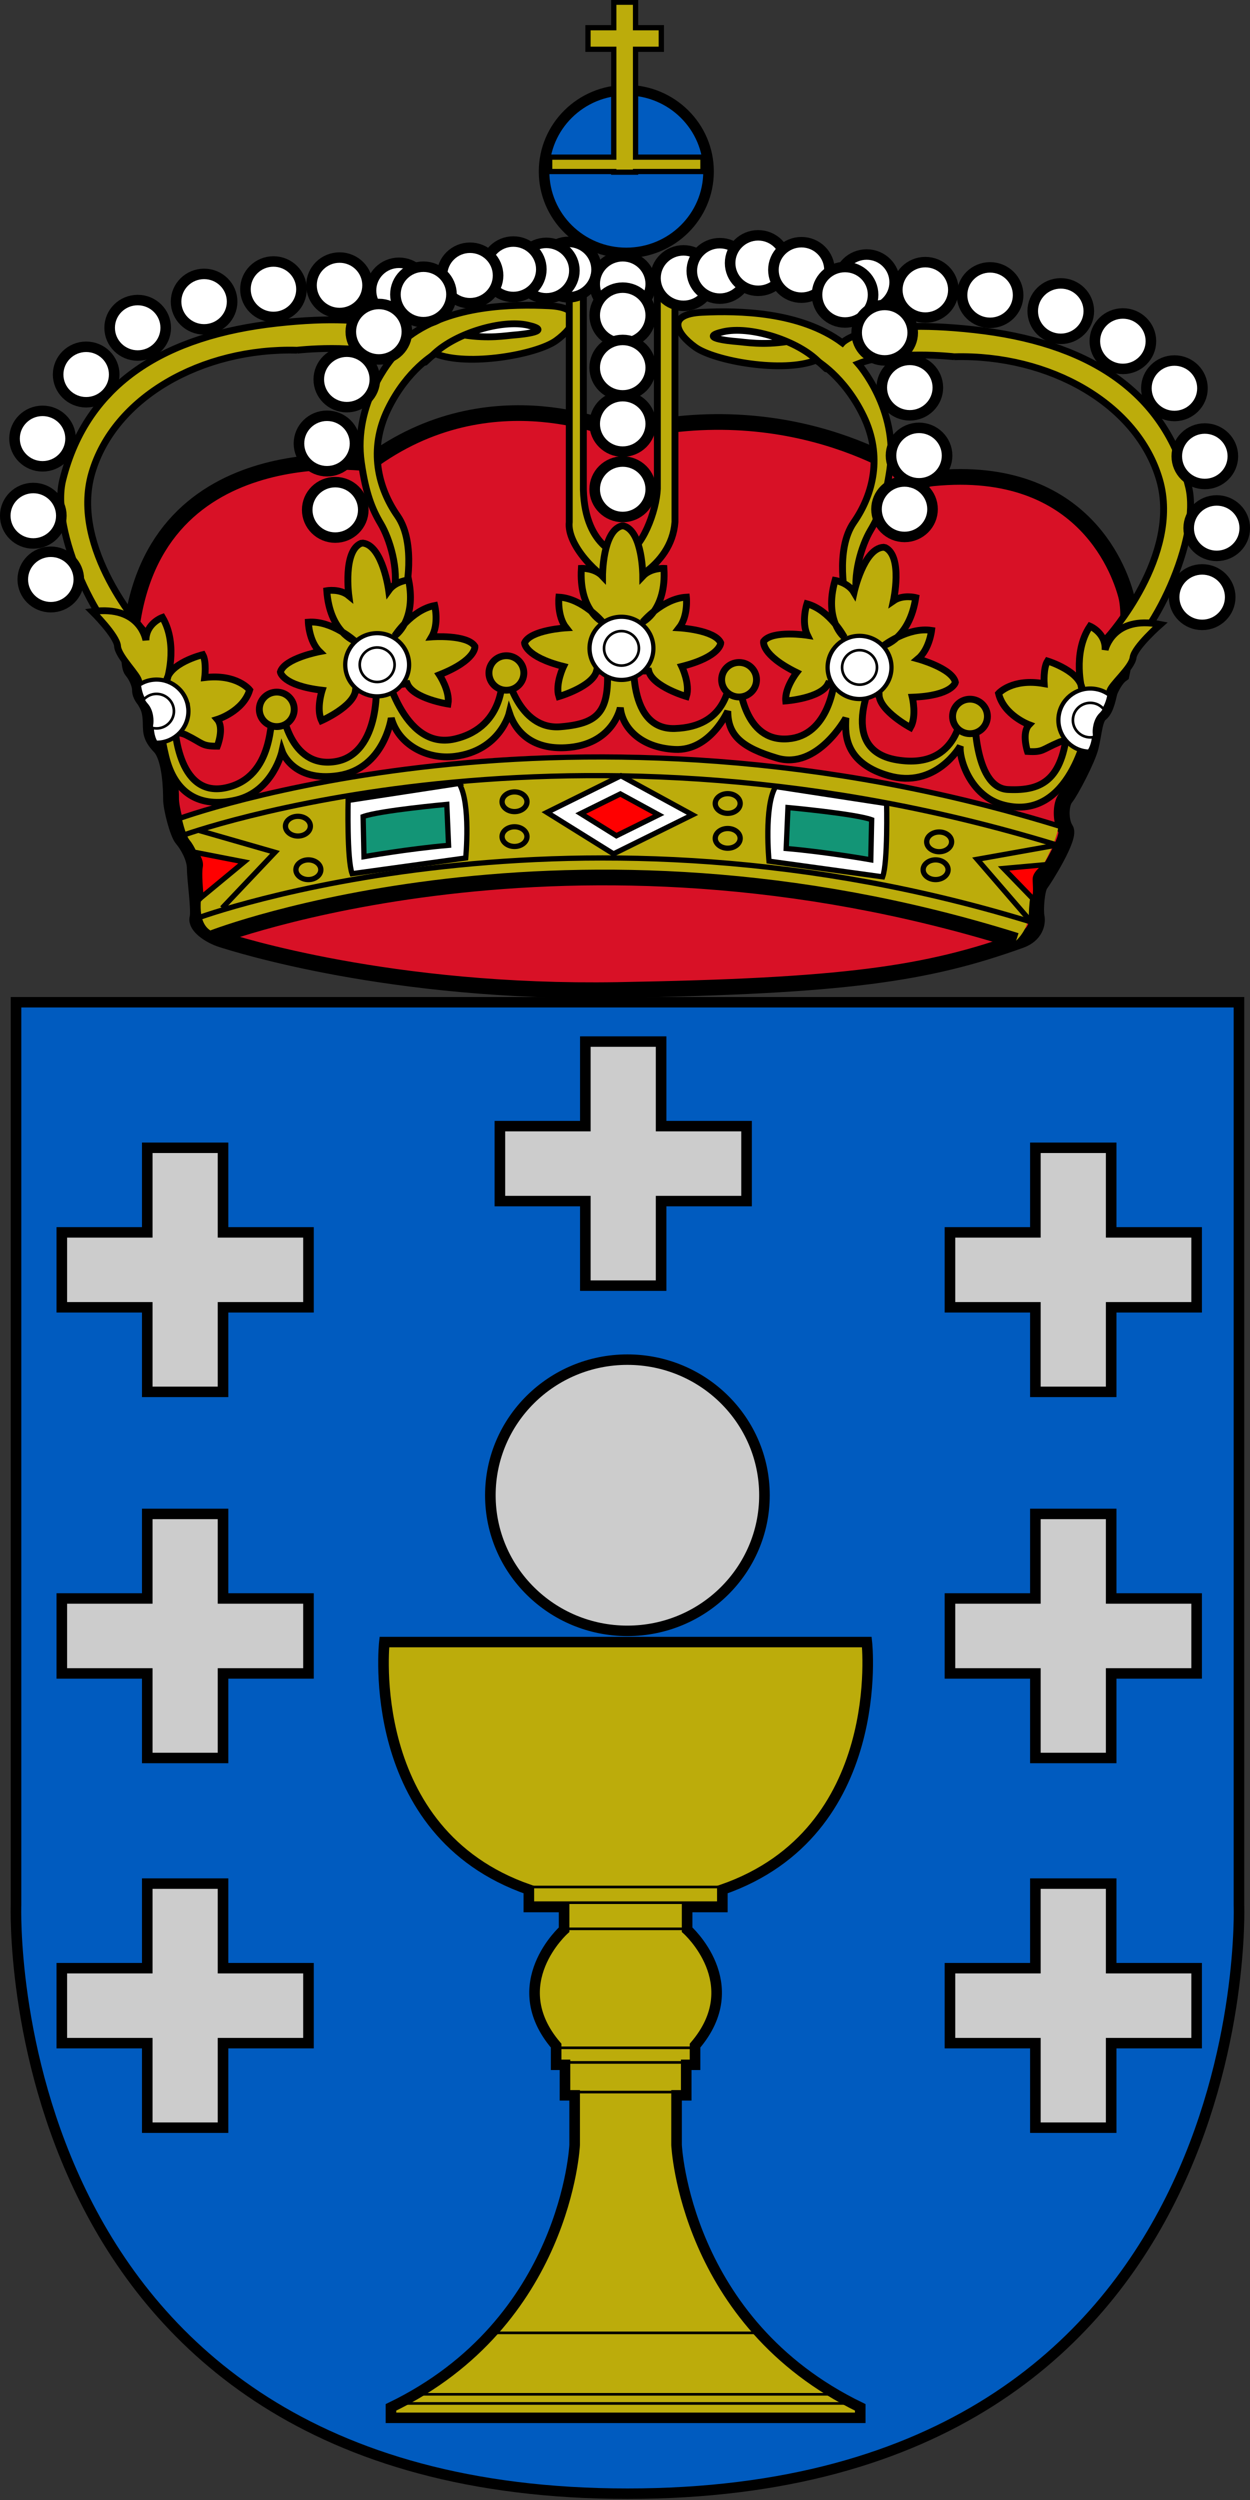 <svg height="250" width="125" xmlns="http://www.w3.org/2000/svg"><rect width="100%" height="100%" fill="#333333" stroke="none"/><g transform="matrix(1.051 0 0 1.04 -249.027 -167.915)"><path d="m296.648 401.235c-60.134 0-58.181-56.575-58.181-56.575v-86.833h116.36v86.833s2.037 56.575-58.179 56.575" fill="#005bbf"/><path d="m296.648 401.235c-60.134 0-58.181-56.575-58.181-56.575v-86.833h116.36v86.833s2.037 56.575-58.179 56.575z" fill="none" stroke="#000" stroke-width="1.006"/><path d="m296.137 203.179s-12.406-6.036-24.142 2.851c0 0-21.118-3.048-22.672 17.18-.062.819-.19 2.327.187 2.767.377.44.754 1.259.754 1.821 0 .567.377.881.504 1.131.125.252.44.629.502 1.698.062 1.069-.125 1.571.882 2.64 1.004 1.069 1.066 4.15 1.066 5.029 0 .879.629 3.331 1.069 3.836.44.502 1.194 1.758 1.194 2.827 0 1.069.44 4.023.25 4.775-.187.754 1.131 1.698 2.328 2.075 1.194.377 16.031 5.217 37.656 4.84 21.628-.377 29.415-1.528 38.35-4.777 1.381-.502 1.633-1.633 1.508-2.263-.127-.627 0-2.637.377-3.142.377-.502 2.892-4.525 2.388-5.279-.502-.754-.502-2.39 0-3.017.504-.629 2.078-3.653 2.388-4.904.312-1.254.353-2.731.93-3.168.579-.437.773-1.854.884-2.15.113-.298.533-1.22 1.119-1.64 0 0 1.091-5.111.418-7.623-.668-2.515-4.441-13.328-19.78-11.063 0 0-11.4-8.635-28.163-4.443" fill="#d81126"/><path d="m296.137 203.179s-12.406-6.036-24.142 2.851c0 0-21.118-3.048-22.672 17.18-.062.819-.19 2.327.187 2.767.377.44.754 1.259.754 1.821 0 .567.377.881.504 1.131.125.252.44.629.502 1.698.062 1.069-.125 1.571.882 2.64 1.004 1.069 1.066 4.15 1.066 5.029 0 .879.629 3.331 1.069 3.836.44.502 1.194 1.758 1.194 2.827 0 1.069.44 4.023.25 4.775-.187.754 1.131 1.698 2.328 2.075 1.194.377 16.031 5.217 37.656 4.84 21.628-.377 29.415-1.528 38.35-4.777 1.381-.502 1.633-1.633 1.508-2.263-.127-.627 0-2.637.377-3.142.377-.502 2.892-4.525 2.388-5.279-.502-.754-.502-2.39 0-3.017.504-.629 2.078-3.653 2.388-4.904.312-1.254.353-2.731.93-3.168.579-.437.773-1.854.884-2.15.113-.298.533-1.22 1.119-1.64 0 0 1.091-5.111.418-7.623-.668-2.515-4.441-13.328-19.78-11.063 0 0-11.4-8.635-28.163-4.443z" fill="none" stroke="#000" stroke-width="1.508"/><path d="m337.643 240.834c-47.108-14.92-83.414-.74-83.414-.74s.336 1.645.754 2.147c.42.502 1.006 1.676 1.006 2.558 0 .879.084 2.138.084 2.808 0 .668-.514 3.675 2.174 3.639 0 0 32.742-12.842 75.377.66 0 0 1.167-1.047 1.211-2.556.041-1.508.291-3.101.879-3.939.586-.838 1.926-3.456 1.926-4.578" fill="#bcac0b"/><path d="m293.968 319.347h-20.453s-2.013 18.271 13.747 23.804v1.676h3.353v2.178s-5.784 5.195-.757 11.147v1.845h.841v2.933h.92v4.775s-.754 17.058-17.477 25.229v1.006h44.651v-1.006c-16.72-8.171-17.477-25.229-17.477-25.229v-4.775h.92v-2.933h.838v-1.845c5.03-5.952-.754-11.147-.754-11.147v-2.178h3.353v-1.676c15.76-5.534 13.747-23.804 13.747-23.804h-25.454" fill="#c8b100" fill-opacity=".941"/><path d="m293.968 319.347h-20.453s-2.013 18.271 13.747 23.804v1.676h3.353v2.178s-5.784 5.195-.757 11.147v1.845h.841v2.933h.92v4.775s-.754 17.058-17.477 25.229v1.006h44.651v-1.006c-16.72-8.171-17.477-25.229-17.477-25.229v-4.775h.92v-2.933h.838v-1.845c5.03-5.952-.754-11.147-.754-11.147v-2.178h3.353v-1.676c15.76-5.534 13.747-23.804 13.747-23.804h-25.454z" fill="none" stroke="#000" stroke-width="1.006"/><path d="m286.589 342.899h19.742m-19.069 1.508h18.399m-15.046 2.515h11.568m-12.325 11.44h13.204m-12.322 1.405h11.527m-11.527 2.851h11.484m-18.524 23.153h25.524m-32.732 5.908h39.984m-41.492.879h43.041" fill="none" stroke="#000" stroke-width=".252"/><path d="m296.639 318.269c7.201 0 13.04-5.839 13.04-13.039 0-7.201-5.839-13.039-13.04-13.039-7.201 0-13.04 5.839-13.04 13.039 0 7.201 5.839 13.039 13.04 13.039" fill="#ccc"/><path d="m296.639 318.269c7.201 0 13.04-5.839 13.04-13.039 0-7.201-5.839-13.039-13.04-13.039-7.201 0-13.04 5.839-13.04 13.039 0 7.201 5.839 13.039 13.04 13.039z" fill="none" stroke="#000" stroke-width="1.006"/><path d="m266.294 279.955h-8.131v-8.133h-7.208v8.133h-8.131v7.205h8.131v8.13h7.208v-8.13h8.131z" fill="#ccc"/><path d="m266.294 279.955h-8.131v-8.133h-7.208v8.133h-8.131v7.205h8.131v8.13h7.208v-8.13h8.131z" fill="none" stroke="#000" stroke-width="1.006"/><path d="m350.799 279.955h-8.131v-8.133h-7.211v8.133h-8.128v7.205h8.128v8.13h7.211v-8.13h8.131z" fill="#ccc"/><path d="m350.799 279.955h-8.131v-8.133h-7.211v8.133h-8.128v7.205h8.128v8.13h7.211v-8.13h8.131z" fill="none" stroke="#000" stroke-width="1.006"/><path d="m307.976 269.738h-8.131v-8.13h-7.208v8.13h-8.131v7.208h8.131v8.13h7.208v-8.13h8.131z" fill="#ccc"/><path d="m307.976 269.738h-8.131v-8.13h-7.208v8.13h-8.131v7.208h8.131v8.13h7.208v-8.13h8.131z" fill="none" stroke="#000" stroke-width="1.006"/><path d="m266.294 315.156h-8.131v-8.13h-7.208v8.13h-8.131v7.208h8.131v8.13h7.208v-8.13h8.131z" fill="#ccc"/><path d="m266.294 315.156h-8.131v-8.13h-7.208v8.13h-8.131v7.208h8.131v8.13h7.208v-8.13h8.131z" fill="none" stroke="#000" stroke-width="1.006"/><path d="m350.799 315.156h-8.131v-8.13h-7.211v8.13h-8.128v7.208h8.128v8.13h7.211v-8.13h8.131z" fill="#ccc"/><path d="m350.799 315.156h-8.131v-8.13h-7.211v8.13h-8.128v7.208h8.128v8.13h7.211v-8.13h8.131z" fill="none" stroke="#000" stroke-width="1.006"/><path d="m266.294 350.705h-8.131v-8.133h-7.208v8.133h-8.131v7.208h8.131v8.128h7.208v-8.128h8.131z" fill="#ccc"/><path d="m266.294 350.705h-8.131v-8.133h-7.208v8.133h-8.131v7.208h8.131v8.128h7.208v-8.128h8.131z" fill="none" stroke="#000" stroke-width="1.006"/><path d="m350.799 350.705h-8.131v-8.133h-7.211v8.133h-8.128v7.208h8.128v8.128h7.211v-8.128h8.131z" fill="#ccc"/><path d="m350.799 350.705h-8.131v-8.133h-7.211v8.133h-8.128v7.208h8.128v8.128h7.211v-8.128h8.131z" fill="none" stroke="#000" stroke-width="1.006"/><path d="m296.533 185.773c4.321 0 7.826-3.502 7.826-7.823 0-4.321-3.505-7.823-7.826-7.823-4.321 0-7.823 3.502-7.823 7.823 0 4.321 3.502 7.823 7.823 7.823" fill="#005bbf"/><path d="m296.533 185.773c4.321 0 7.826-3.502 7.826-7.823 0-4.321-3.505-7.823-7.826-7.823-4.321 0-7.823 3.502-7.823 7.823 0 4.321 3.502 7.823 7.823 7.823z" fill="none" stroke="#000" stroke-width="1.006"/><path d="m303.828 176.567h-6.413v-10.371h2.45v-2.075h-2.45v-2.452h-2.075v2.452h-2.452v2.075h2.452v10.371h-6.099v1.383h6.099v.062h2.075v-.062h6.413z" fill="#fc0"/><path d="m303.828 176.567h-6.413v-10.371h2.45v-2.075h-2.45v-2.452h-2.075v2.452h-2.452v2.075h2.452v10.371h-6.099v1.383h6.099v.062h2.075v-.062h6.413z" fill="#bcac0b" stroke="#000" stroke-width=".502"/><path d="m265.206 195.133s5.784-.67 9.135.67c0 0-3.841 4.369-3.017 10.14.42 2.935 1.006 4.443 1.845 5.868.838 1.427 1.758 4.359 1.256 6.706h1.091s1.091-4.777-.754-7.46c-1.845-2.68-2.767-6.37-.922-10.225 1.842-3.855 4.525-5.363 4.525-5.363 3.101 1.256 9.642.082 11.484-1.259 1.842-1.343 2.765-3.185-.67-3.353-3.435-.168-9.303-.084-13.326 2.935 0 0-2.097-2.433-12.574-1.259-10.478 1.174-18.051 5.649-20.369 15.088-1.172 4.777 3.269 14.834 7.377 17.264 0 0-.125-1.633.293-2.808 0 0-6.999-7.837-4.902-15.129 2.095-7.292 10.478-12.069 19.531-11.817" fill="#fc0"/><path d="m265.206 195.133s5.784-.67 9.135.67c0 0-3.841 4.369-3.017 10.14.42 2.935 1.006 4.443 1.845 5.868.838 1.427 1.758 4.359 1.256 6.706h1.091s1.091-4.777-.754-7.46c-1.845-2.68-2.767-6.37-.922-10.225 1.842-3.855 4.525-5.363 4.525-5.363 3.101 1.256 9.642.082 11.484-1.259 1.842-1.343 2.765-3.185-.67-3.353-3.435-.168-9.303-.084-13.326 2.935 0 0-2.097-2.433-12.574-1.259-10.478 1.174-18.051 5.649-20.369 15.088-1.172 4.777 3.269 14.834 7.377 17.264 0 0-.125-1.633.293-2.808 0 0-6.999-7.837-4.902-15.129 2.095-7.292 10.478-12.069 19.531-11.817z" fill="#bcac0b" stroke="#000" stroke-width=".653"/><path d="m284.898 193.689c1.811-.147 3.262-.461 3.243-.709-.019-.243-1.504-.324-3.315-.178s-3.262.464-3.243.709c.019.245 1.504.324 3.315.178" fill="#fff"/><path d="m278.302 195.426s-2.073 1.948 0 0c2.075-1.948 6.413-3.269 8.866-2.702 2.45.564-.442.879-1.259.942s-2.452.377-4.84 0" fill="none" stroke="#000" stroke-width=".653"/><path d="m327.735 195.759s-5.782-.668-9.135.673c0 0 3.843 4.367 3.017 10.14-.418 2.935-1.004 4.443-1.842 5.868-.841 1.422-1.761 4.359-1.259 6.706h-1.091s-1.088-4.777.754-7.46c1.845-2.683 2.767-6.37.922-10.225-1.842-3.857-4.525-5.366-4.525-5.366-3.101 1.259-9.639.084-11.484-1.256-1.84-1.343-2.765-3.185.67-3.353 3.437-.168 9.305-.084 13.329 2.933 0 0 2.095-2.431 12.572-1.256 10.48 1.172 18.051 5.649 20.369 15.086 1.175 4.777-3.269 14.836-7.377 17.267 0 0 .127-1.633-.293-2.808 0 0 6.999-7.837 4.905-15.129-2.097-7.292-10.478-12.069-19.533-11.819" fill="#fc0"/><path d="m327.735 195.759s-5.782-.668-9.135.673c0 0 3.843 4.367 3.017 10.14-.418 2.935-1.004 4.443-1.842 5.868-.841 1.422-1.761 4.359-1.259 6.706h-1.091s-1.088-4.777.754-7.46c1.845-2.683 2.767-6.37.922-10.225-1.842-3.857-4.525-5.366-4.525-5.366-3.101 1.259-9.639.084-11.484-1.256-1.84-1.343-2.765-3.185.67-3.353 3.437-.168 9.305-.084 13.329 2.933 0 0 2.095-2.431 12.572-1.256 10.48 1.172 18.051 5.649 20.369 15.086 1.175 4.777-3.269 14.836-7.377 17.267 0 0 .127-1.633-.293-2.808 0 0 6.999-7.837 4.905-15.129-2.097-7.292-10.478-12.069-19.533-11.819z" fill="#bcac0b" stroke="#000" stroke-width=".653"/><path d="m308.043 194.318c-1.809-.147-3.262-.464-3.243-.709.022-.245 1.504-.324 3.315-.178 1.811.147 3.264.464 3.245.709-.022.245-1.506.324-3.317.178" fill="#fff"/><path d="m314.639 196.055s2.075 1.948 0 0c-2.073-1.95-6.411-3.269-8.863-2.704-2.452.567.44.881 1.256.944.819.062 2.452.377 4.842 0" fill="none" stroke="#000" stroke-width=".653"/><path d="m291.107 189.349v22.296c-.252 2.178 2.681 5.279 4.778 6.201 0 0 4.946-1.676 5.28-6.201v-23.555h-1.677v20.367c-.082 2.097-1.424 5.868-3.269 6.456 0 0-3.603-.588-3.771-6.372v-19.861z" fill="#fc0"/><path d="m291.107 189.349v22.296c-.252 2.178 2.681 5.279 4.778 6.201 0 0 4.946-1.676 5.28-6.201v-23.555h-1.677v20.367c-.082 2.097-1.424 5.868-3.269 6.456 0 0-3.603-.588-3.771-6.372v-19.861z" fill="#bcac0b" stroke="#000" stroke-width=".653"/><path d="m241.777 219.842c1.472 0 2.666-1.194 2.666-2.666 0-1.47-1.194-2.666-2.666-2.666-1.472 0-2.666 1.194-2.666 2.666 0 1.472 1.194 2.666 2.666 2.666" fill="#fff"/><path d="m241.777 219.842c1.472 0 2.666-1.194 2.666-2.666 0-1.47-1.194-2.666-2.666-2.666-1.472 0-2.666 1.194-2.666 2.666 0 1.472 1.194 2.666 2.666 2.666z" fill="none" stroke="#000" stroke-width="1.006"/><path d="m240.11 213.713c1.475 0 2.669-1.194 2.669-2.666 0-1.47-1.194-2.666-2.669-2.666-1.472 0-2.666 1.194-2.666 2.666s1.194 2.666 2.666 2.666" fill="#fff"/><path d="m240.11 213.713c1.475 0 2.669-1.194 2.669-2.666 0-1.47-1.194-2.666-2.669-2.666-1.472 0-2.666 1.194-2.666 2.666s1.194 2.666 2.666 2.666z" fill="none" stroke="#000" stroke-width="1.006"/><path d="m240.992 206.296c1.472 0 2.666-1.194 2.666-2.668 0-1.472-1.194-2.666-2.666-2.666-1.472 0-2.666 1.194-2.666 2.666 0 1.475 1.194 2.668 2.666 2.668" fill="#fff"/><path d="m240.992 206.296c1.472 0 2.666-1.194 2.666-2.668 0-1.472-1.194-2.666-2.666-2.666-1.472 0-2.666 1.194-2.666 2.666 0 1.475 1.194 2.668 2.666 2.668z" fill="none" stroke="#000" stroke-width="1.006"/><path d="m245.14 200.136c1.475 0 2.669-1.194 2.669-2.666 0-1.475-1.194-2.668-2.669-2.668-1.472 0-2.666 1.194-2.666 2.668 0 1.472 1.194 2.666 2.666 2.666" fill="#fff"/><path d="m245.14 200.136c1.475 0 2.669-1.194 2.669-2.666 0-1.475-1.194-2.668-2.669-2.668-1.472 0-2.666 1.194-2.666 2.668 0 1.472 1.194 2.666 2.666 2.666z" fill="none" stroke="#000" stroke-width="1.006"/><path d="m250.045 195.642c1.472 0 2.666-1.194 2.666-2.668 0-1.472-1.194-2.666-2.666-2.666s-2.669 1.194-2.669 2.666c0 1.475 1.196 2.668 2.669 2.668" fill="#fff"/><path d="m250.045 195.642c1.472 0 2.666-1.194 2.666-2.668 0-1.472-1.194-2.666-2.666-2.666s-2.669 1.194-2.669 2.666c0 1.475 1.196 2.668 2.669 2.668z" fill="none" stroke="#000" stroke-width="1.006"/><path d="m256.362 193.127c1.472 0 2.666-1.194 2.666-2.668 0-1.472-1.194-2.666-2.666-2.666-1.472 0-2.666 1.194-2.666 2.666 0 1.475 1.194 2.668 2.666 2.668" fill="#fff"/><path d="m256.362 193.127c1.472 0 2.666-1.194 2.666-2.668 0-1.472-1.194-2.666-2.666-2.666-1.472 0-2.666 1.194-2.666 2.666 0 1.475 1.194 2.668 2.666 2.668z" fill="none" stroke="#000" stroke-width="1.006"/><path d="m262.963 191.933c1.472 0 2.666-1.196 2.666-2.668 0-1.472-1.194-2.666-2.666-2.666-1.472 0-2.666 1.194-2.666 2.666 0 1.472 1.194 2.668 2.666 2.668" fill="#fff"/><path d="m262.963 191.933c1.472 0 2.666-1.196 2.666-2.668 0-1.472-1.194-2.666-2.666-2.666-1.472 0-2.666 1.194-2.666 2.666 0 1.472 1.194 2.668 2.666 2.668z" fill="none" stroke="#000" stroke-width="1.006"/><path d="m269.251 191.556c1.472 0 2.666-1.196 2.666-2.668 0-1.472-1.194-2.666-2.666-2.666-1.475 0-2.669 1.194-2.669 2.666 0 1.472 1.194 2.668 2.669 2.668" fill="#fff"/><path d="m269.251 191.556c1.472 0 2.666-1.196 2.666-2.668 0-1.472-1.194-2.666-2.666-2.666-1.475 0-2.669 1.194-2.669 2.666 0 1.472 1.194 2.668 2.669 2.668z" fill="none" stroke="#000" stroke-width="1.006"/><path d="m274.908 192.058c1.472 0 2.666-1.194 2.666-2.666 0-1.475-1.194-2.668-2.666-2.668-1.472 0-2.666 1.194-2.666 2.668 0 1.472 1.194 2.666 2.666 2.666" fill="#fff"/><path d="m274.908 192.058c1.472 0 2.666-1.194 2.666-2.666 0-1.475-1.194-2.668-2.666-2.668-1.472 0-2.666 1.194-2.666 2.668 0 1.472 1.194 2.666 2.666 2.666z" fill="none" stroke="#000" stroke-width="1.006"/><path d="m291.037 190.046c1.472 0 2.669-1.194 2.669-2.666 0-1.47-1.196-2.666-2.669-2.666s-2.666 1.194-2.666 2.666c0 1.472 1.194 2.666 2.666 2.666" fill="#fff"/><path d="m291.037 190.046c1.472 0 2.669-1.194 2.669-2.666 0-1.47-1.196-2.666-2.669-2.666s-2.666 1.194-2.666 2.666c0 1.472 1.194 2.666 2.666 2.666z" fill="none" stroke="#000" stroke-width="1.006"/><path d="m296.192 191.429c1.472 0 2.669-1.194 2.669-2.666s-1.196-2.666-2.669-2.666-2.666 1.194-2.666 2.666 1.194 2.666 2.666 2.666" fill="#fff"/><path d="m296.192 191.429c1.472 0 2.669-1.194 2.669-2.666s-1.196-2.666-2.669-2.666-2.666 1.194-2.666 2.666 1.194 2.666 2.666 2.666z" fill="none" stroke="#000" stroke-width="1.006"/><path d="m296.192 211.167c1.472 0 2.669-1.194 2.669-2.666 0-1.472-1.196-2.666-2.669-2.666s-2.666 1.194-2.666 2.666c0 1.472 1.194 2.666 2.666 2.666" fill="#fff"/><path d="m296.192 211.167c1.472 0 2.669-1.194 2.669-2.666 0-1.472-1.196-2.666-2.669-2.666s-2.666 1.194-2.666 2.666c0 1.472 1.194 2.666 2.666 2.666z" fill="none" stroke="#000" stroke-width="1.006"/><path d="m351.328 221.541c1.472 0 2.666-1.194 2.666-2.668 0-1.472-1.194-2.666-2.666-2.666-1.475 0-2.669 1.194-2.669 2.666 0 1.475 1.194 2.668 2.669 2.668" fill="#fff"/><path d="m351.328 221.541c1.472 0 2.666-1.194 2.666-2.668 0-1.472-1.194-2.666-2.666-2.666-1.475 0-2.669 1.194-2.669 2.666 0 1.475 1.194 2.668 2.669 2.668z" fill="none" stroke="#000" stroke-width="1.006"/><path d="m352.709 214.907c1.475 0 2.669-1.194 2.669-2.666s-1.194-2.666-2.669-2.666c-1.472 0-2.666 1.194-2.666 2.666s1.194 2.666 2.666 2.666" fill="#fff"/><path d="m352.709 214.907c1.475 0 2.669-1.194 2.669-2.666s-1.194-2.666-2.669-2.666c-1.472 0-2.666 1.194-2.666 2.666s1.194 2.666 2.666 2.666z" fill="none" stroke="#000" stroke-width="1.006"/><path d="m351.577 207.994c1.475 0 2.669-1.194 2.669-2.668 0-1.472-1.194-2.666-2.669-2.666-1.472 0-2.666 1.194-2.666 2.666 0 1.475 1.194 2.668 2.666 2.668" fill="#fff"/><path d="m351.577 207.994c1.475 0 2.669-1.194 2.669-2.668 0-1.472-1.194-2.666-2.669-2.666-1.472 0-2.666 1.194-2.666 2.666 0 1.475 1.194 2.668 2.666 2.668z" fill="none" stroke="#000" stroke-width="1.006"/><path d="m348.685 201.457c1.475 0 2.669-1.196 2.669-2.668 0-1.47-1.194-2.666-2.669-2.666-1.472 0-2.666 1.194-2.666 2.666s1.194 2.668 2.666 2.668" fill="#fff"/><path d="m348.685 201.457c1.475 0 2.669-1.196 2.669-2.668 0-1.47-1.194-2.666-2.669-2.666-1.472 0-2.666 1.194-2.666 2.666s1.194 2.668 2.666 2.668z" fill="none" stroke="#000" stroke-width="1.006"/><path d="m343.783 196.929c1.472 0 2.666-1.194 2.666-2.666s-1.194-2.666-2.666-2.666c-1.472 0-2.669 1.194-2.669 2.666s1.196 2.666 2.669 2.666" fill="#fff"/><path d="m343.783 196.929c1.472 0 2.666-1.194 2.666-2.666s-1.194-2.666-2.666-2.666c-1.472 0-2.669 1.194-2.669 2.666s1.196 2.666 2.669 2.666z" fill="none" stroke="#000" stroke-width="1.006"/><path d="m337.874 194.037c1.472 0 2.666-1.194 2.666-2.666s-1.194-2.666-2.666-2.666c-1.475 0-2.669 1.194-2.669 2.666s1.194 2.666 2.669 2.666" fill="#fff"/><path d="m337.874 194.037c1.472 0 2.666-1.194 2.666-2.666s-1.194-2.666-2.666-2.666c-1.475 0-2.669 1.194-2.669 2.666s1.194 2.666 2.669 2.666z" fill="none" stroke="#000" stroke-width="1.006"/><path d="m331.146 192.498c1.475 0 2.669-1.194 2.669-2.666 0-1.47-1.194-2.666-2.669-2.666-1.472 0-2.666 1.194-2.666 2.666 0 1.472 1.194 2.666 2.666 2.666" fill="#fff"/><path d="m331.146 192.498c1.475 0 2.669-1.194 2.669-2.666 0-1.47-1.194-2.666-2.669-2.666-1.472 0-2.666 1.194-2.666 2.666 0 1.472 1.194 2.666 2.666 2.666z" fill="none" stroke="#000" stroke-width="1.006"/><path d="m324.985 191.996c1.475 0 2.669-1.194 2.669-2.668 0-1.47-1.194-2.666-2.669-2.666-1.472 0-2.666 1.194-2.666 2.666 0 1.475 1.194 2.668 2.666 2.668" fill="#fff"/><path d="m324.985 191.996c1.475 0 2.669-1.194 2.669-2.668 0-1.47-1.194-2.666-2.669-2.666-1.472 0-2.666 1.194-2.666 2.666 0 1.475 1.194 2.668 2.666 2.668z" fill="none" stroke="#000" stroke-width="1.006"/><path d="m319.4 191.261c1.475 0 2.669-1.194 2.669-2.666 0-1.472-1.194-2.666-2.669-2.666-1.472 0-2.666 1.194-2.666 2.666 0 1.472 1.194 2.666 2.666 2.666" fill="#fff"/><path d="m319.4 191.261c1.475 0 2.669-1.194 2.669-2.666 0-1.472-1.194-2.666-2.669-2.666-1.472 0-2.666 1.194-2.666 2.666 0 1.472 1.194 2.666 2.666 2.666z" fill="none" stroke="#000" stroke-width="1.006"/><path d="m323.006 213.086c1.472 0 2.666-1.196 2.666-2.668 0-1.47-1.194-2.666-2.666-2.666-1.472 0-2.666 1.194-2.666 2.666 0 1.472 1.194 2.668 2.666 2.668" fill="#fff"/><path d="m323.006 213.086c1.472 0 2.666-1.196 2.666-2.668 0-1.47-1.194-2.666-2.666-2.666-1.472 0-2.666 1.194-2.666 2.666 0 1.472 1.194 2.668 2.666 2.668z" fill="none" stroke="#000" stroke-width="1.006"/><path d="m324.389 207.929c1.472 0 2.666-1.194 2.666-2.666s-1.194-2.666-2.666-2.666c-1.475 0-2.669 1.194-2.669 2.666s1.194 2.666 2.669 2.666" fill="#fff"/><path d="m324.389 207.929c1.472 0 2.666-1.194 2.666-2.666s-1.194-2.666-2.666-2.666c-1.475 0-2.669 1.194-2.669 2.666s1.194 2.666 2.669 2.666z" fill="none" stroke="#000" stroke-width="1.006"/><path d="m301.976 190.865c1.475 0 2.669-1.196 2.669-2.668s-1.194-2.666-2.669-2.666c-1.472 0-2.666 1.194-2.666 2.666s1.194 2.668 2.666 2.668" fill="#fff"/><path d="m301.976 190.865c1.475 0 2.669-1.196 2.669-2.668s-1.194-2.666-2.669-2.666c-1.472 0-2.666 1.194-2.666 2.666s1.194 2.668 2.666 2.668z" fill="none" stroke="#000" stroke-width="1.006"/><path d="m288.926 190.142c1.475 0 2.669-1.194 2.669-2.668 0-1.47-1.194-2.664-2.669-2.664-1.472 0-2.666 1.191-2.666 2.664 0 1.475 1.194 2.668 2.666 2.668" fill="#fff"/><path d="m288.926 190.142c1.475 0 2.669-1.194 2.669-2.668 0-1.47-1.194-2.664-2.669-2.664-1.472 0-2.666 1.191-2.666 2.664 0 1.475 1.194 2.668 2.666 2.668z" fill="none" stroke="#000" stroke-width="1.006"/><path d="m285.784 190.014c1.472 0 2.666-1.194 2.666-2.666s-1.194-2.666-2.666-2.666c-1.472 0-2.666 1.194-2.666 2.666s1.194 2.666 2.666 2.666" fill="#fff"/><path d="m285.784 190.014c1.472 0 2.666-1.194 2.666-2.666s-1.194-2.666-2.666-2.666c-1.472 0-2.666 1.194-2.666 2.666s1.194 2.666 2.666 2.666z" fill="none" stroke="#000" stroke-width="1.006"/><path d="m268.84 213.149c1.472 0 2.669-1.194 2.669-2.668 0-1.472-1.196-2.666-2.669-2.666-1.472 0-2.666 1.194-2.666 2.666 0 1.475 1.194 2.668 2.666 2.668" fill="#fff"/><path d="m268.84 213.149c1.472 0 2.669-1.194 2.669-2.668 0-1.472-1.196-2.666-2.669-2.666-1.472 0-2.666 1.194-2.666 2.666 0 1.475 1.194 2.668 2.666 2.668z" fill="none" stroke="#000" stroke-width="1.006"/><path d="m268.055 206.767c1.472 0 2.669-1.194 2.669-2.666 0-1.472-1.196-2.666-2.669-2.666-1.472 0-2.666 1.194-2.666 2.666 0 1.472 1.194 2.666 2.666 2.666" fill="#fff"/><path d="m268.055 206.767c1.472 0 2.669-1.194 2.669-2.666 0-1.472-1.196-2.666-2.669-2.666-1.472 0-2.666 1.194-2.666 2.666 0 1.472 1.194 2.666 2.666 2.666z" fill="none" stroke="#000" stroke-width="1.006"/><path d="m269.941 200.606c1.475 0 2.669-1.194 2.669-2.666s-1.194-2.666-2.669-2.666c-1.472 0-2.666 1.194-2.666 2.666s1.194 2.666 2.666 2.666" fill="#fff"/><path d="m269.941 200.606c1.475 0 2.669-1.194 2.669-2.666s-1.194-2.666-2.669-2.666c-1.472 0-2.666 1.194-2.666 2.666s1.194 2.666 2.666 2.666z" fill="none" stroke="#000" stroke-width="1.006"/><path d="m281.665 190.612c1.475 0 2.669-1.194 2.669-2.666 0-1.475-1.194-2.668-2.669-2.668-1.472 0-2.666 1.194-2.666 2.668 0 1.472 1.194 2.666 2.666 2.666" fill="#fff"/><path d="m281.665 190.612c1.475 0 2.669-1.194 2.669-2.666 0-1.475-1.194-2.668-2.669-2.668-1.472 0-2.666 1.194-2.666 2.668 0 1.472 1.194 2.666 2.666 2.666z" fill="none" stroke="#000" stroke-width="1.006"/><path d="m277.233 192.435c1.475 0 2.669-1.194 2.669-2.666 0-1.475-1.194-2.668-2.669-2.668-1.472 0-2.666 1.194-2.666 2.668 0 1.472 1.194 2.666 2.666 2.666" fill="#fff"/><path d="m277.233 192.435c1.475 0 2.669-1.194 2.669-2.666 0-1.475-1.194-2.668-2.669-2.668-1.472 0-2.666 1.194-2.666 2.668 0 1.472 1.194 2.666 2.666 2.666z" fill="none" stroke="#000" stroke-width="1.006"/><path d="m272.991 196.019c1.472 0 2.666-1.196 2.666-2.668 0-1.472-1.194-2.666-2.666-2.666-1.475 0-2.669 1.194-2.669 2.666 0 1.472 1.194 2.668 2.669 2.668" fill="#fff"/><path d="m272.991 196.019c1.472 0 2.666-1.196 2.666-2.668 0-1.472-1.194-2.666-2.666-2.666-1.475 0-2.669 1.194-2.669 2.666 0 1.472 1.194 2.668 2.669 2.668z" fill="none" stroke="#000" stroke-width="1.006"/><path d="m296.192 194.448c1.472 0 2.669-1.196 2.669-2.668 0-1.47-1.196-2.666-2.669-2.666s-2.666 1.194-2.666 2.666c0 1.472 1.194 2.668 2.666 2.668" fill="#fff"/><path d="m296.192 194.448c1.472 0 2.669-1.196 2.669-2.668 0-1.47-1.196-2.666-2.669-2.666s-2.666 1.194-2.666 2.666c0 1.472 1.194 2.668 2.666 2.668z" fill="none" stroke="#000" stroke-width="1.006"/><path d="m296.192 199.475c1.472 0 2.669-1.194 2.669-2.666 0-1.472-1.196-2.666-2.669-2.666s-2.666 1.194-2.666 2.666c0 1.472 1.194 2.666 2.666 2.666" fill="#fff"/><path d="m296.192 199.475c1.472 0 2.669-1.194 2.669-2.666 0-1.472-1.196-2.666-2.669-2.666s-2.666 1.194-2.666 2.666c0 1.472 1.194 2.666 2.666 2.666z" fill="none" stroke="#000" stroke-width="1.006"/><path d="m296.192 204.882c1.472 0 2.669-1.194 2.669-2.666 0-1.47-1.196-2.666-2.669-2.666s-2.666 1.194-2.666 2.666c0 1.472 1.194 2.666 2.666 2.666" fill="#fff"/><path d="m296.192 204.882c1.472 0 2.669-1.194 2.669-2.666 0-1.47-1.196-2.666-2.669-2.666s-2.666 1.194-2.666 2.666c0 1.472 1.194 2.666 2.666 2.666z" fill="none" stroke="#000" stroke-width="1.006"/><path d="m305.435 190.173c1.472 0 2.666-1.196 2.666-2.668 0-1.47-1.194-2.666-2.666-2.666-1.475 0-2.669 1.194-2.669 2.666s1.194 2.668 2.669 2.668" fill="#fff"/><path d="m305.435 190.173c1.472 0 2.666-1.196 2.666-2.668 0-1.47-1.194-2.666-2.666-2.666-1.475 0-2.669 1.194-2.669 2.666s1.194 2.668 2.669 2.668z" fill="none" stroke="#000" stroke-width="1.006"/><path d="m309.081 189.419c1.472 0 2.666-1.196 2.666-2.668 0-1.47-1.194-2.666-2.666-2.666-1.475 0-2.669 1.194-2.669 2.666s1.194 2.668 2.669 2.668" fill="#fff"/><path d="m309.081 189.419c1.472 0 2.666-1.196 2.666-2.668 0-1.47-1.194-2.666-2.666-2.666-1.475 0-2.669 1.194-2.669 2.666s1.194 2.668 2.669 2.668z" fill="none" stroke="#000" stroke-width="1.006"/><path d="m313.198 190.079c1.472 0 2.666-1.196 2.666-2.668s-1.194-2.666-2.666-2.666c-1.472 0-2.666 1.194-2.666 2.666s1.194 2.668 2.666 2.668" fill="#fff"/><path d="m313.198 190.079c1.472 0 2.666-1.196 2.666-2.668s-1.194-2.666-2.666-2.666c-1.472 0-2.666 1.194-2.666 2.666s1.194 2.668 2.666 2.668z" fill="none" stroke="#000" stroke-width="1.006"/><path d="m323.508 201.392c1.472 0 2.669-1.194 2.669-2.666 0-1.472-1.196-2.666-2.669-2.666-1.472 0-2.666 1.194-2.666 2.666 0 1.472 1.194 2.666 2.666 2.666" fill="#fff"/><path d="m323.508 201.392c1.472 0 2.669-1.194 2.669-2.666 0-1.472-1.196-2.666-2.669-2.666-1.472 0-2.666 1.194-2.666 2.666 0 1.472 1.194 2.666 2.666 2.666z" fill="none" stroke="#000" stroke-width="1.006"/><path d="m317.346 192.467c1.475 0 2.669-1.194 2.669-2.666 0-1.475-1.194-2.668-2.669-2.668-1.472 0-2.666 1.194-2.666 2.668 0 1.472 1.194 2.666 2.666 2.666" fill="#fff"/><path d="m317.346 192.467c1.475 0 2.669-1.194 2.669-2.666 0-1.475-1.194-2.668-2.669-2.668-1.472 0-2.666 1.194-2.666 2.668 0 1.472 1.194 2.666 2.666 2.666z" fill="none" stroke="#000" stroke-width="1.006"/><path d="m321.12 196.113c1.472 0 2.666-1.194 2.666-2.668 0-1.472-1.194-2.666-2.666-2.666-1.475 0-2.669 1.194-2.669 2.666 0 1.475 1.194 2.668 2.669 2.668" fill="#fff"/><path d="m321.12 196.113c1.472 0 2.666-1.194 2.666-2.668 0-1.472-1.194-2.666-2.666-2.666-1.475 0-2.669 1.194-2.669 2.666 0 1.475 1.194 2.668 2.669 2.668z" fill="none" stroke="#000" stroke-width="1.006"/><path d="m296.021 236.05-7.04 3.521 6.336 3.989 7.511-3.754z" fill="#fff"/><path d="m296.021 236.05-7.04 3.521 6.336 3.989 7.511-3.754z" fill="none" stroke="#000" stroke-width=".502"/><path d="m280.629 236.79-10.562 1.633s-.127 5.659.377 7.042l10.811-1.511s.504-5.279-.627-7.165" fill="#fff"/><path d="m280.629 236.79-10.562 1.633s-.127 5.659.377 7.042l10.811-1.511s.504-5.279-.627-7.165z" fill="none" stroke="#000" stroke-width=".502"/><path d="m279.455 238.8s-6.37.586-7.963 1.174l.084 3.855s4.191-.754 8.047-1.09z" fill="#058e6e" fill-opacity=".941"/><path d="m279.455 238.8s-6.37.586-7.963 1.174l.084 3.855s4.191-.754 8.047-1.09z" fill="none" stroke="#000" stroke-width=".502"/><path d="m310.743 237.092 10.559 1.636s.127 5.656-.377 7.04l-10.811-1.508s-.504-5.282.629-7.167" fill="#fff"/><path d="m310.743 237.092 10.559 1.636s.127 5.656-.377 7.04l-10.811-1.508s-.504-5.282.629-7.167z" fill="none" stroke="#000" stroke-width=".502"/><path d="m311.916 239.105s6.37.586 7.963 1.172l-.084 3.855s-4.191-.754-8.047-1.088z" fill="#058e6e" fill-opacity=".941"/><path d="m311.916 239.105s6.37.586 7.963 1.172l-.084 3.855s-4.191-.754-8.047-1.088z" fill="none" stroke="#000" stroke-width=".502"/><path d="m254.224 241.819s37.048-13.758 84.159 1.162m-82.65 6.756s35.835-13.402 80.03.596m-79.862-9.019 7.208 2.094-5.03 5.366" fill="none" stroke="#000" stroke-width=".502"/><path d="m256.069 247.768 4.107-3.437-4.694-.922s.639.725.507 1.391c-.13.665.038 2.383.079 2.969" fill="#f00"/><path d="m256.069 247.768 4.107-3.437-4.694-.922s.639.725.507 1.391c-.13.665.038 2.383.079 2.969z" fill="none" stroke="#000" stroke-width=".502"/><path d="m337.586 242.698-7.67 1.383 5.155 6.033" fill="none" stroke="#000" stroke-width=".502"/><path d="m335.323 247.98-2.892-3.019 4.148-.377s-1.131.754-1.131 1.383c0 .629.127 1.508-.125 2.013" fill="#f00"/><path d="m335.323 247.98-2.892-3.019 4.148-.377s-1.131.754-1.131 1.383c0 .629.127 1.508-.125 2.013z" fill="none" stroke="#000" stroke-width=".502"/><path d="m265.29 241.845c.653 0 1.184-.425 1.184-.951 0-.521-.531-.946-1.184-.946-.656 0-1.187.425-1.187.946 0 .526.531.951 1.187.951zm20.607-2.349c.656 0 1.187-.425 1.187-.946 0-.526-.531-.949-1.187-.949-.653 0-1.184.423-1.184.949 0 .521.531.946 1.184.946zm0 3.353c.656 0 1.187-.425 1.187-.949 0-.524-.531-.946-1.187-.946-.653 0-1.184.423-1.184.946 0 .524.531.949 1.184.949zm20.285-3.185c.656 0 1.187-.423 1.187-.949 0-.521-.531-.946-1.187-.946-.653 0-1.184.423-1.184.946 0 .526.531.949 1.184.949zm20.117 3.689c.656 0 1.187-.425 1.187-.951 0-.521-.531-.946-1.187-.946-.653 0-1.184.425-1.184.946 0 .526.531.951 1.184.951zm-.334 2.68c.656 0 1.187-.425 1.187-.946 0-.521-.531-.951-1.187-.951-.656 0-1.187.428-1.187.951 0 .521.531.946 1.187.946zm-19.783-3.017c.656 0 1.187-.425 1.187-.949 0-.521-.531-.946-1.187-.946-.653 0-1.184.423-1.184.946 0 .524.531.949 1.184.949zm-39.897 3.017c.653 0 1.184-.425 1.184-.946 0-.521-.531-.951-1.184-.951-.656 0-1.187.428-1.187.951 0 .521.531.946 1.187.946z" fill="none" stroke="#000" stroke-width=".502"/><path d="m253.554 231.006s.168 7.208 4.862 6.201c4.694-1.006 4.191-6.874 4.528-7.208.334-.336.836-.336.836-.336s.67 5.7 5.027 5.029c4.36-.67 4.191-7.71 3.689-8.884l1.006-.336s1.674 8.214 6.704 7.042c5.03-1.174 4.528-6.37 4.528-6.37h.387s1.122 5.531 5.145 5.195c4.021-.334 4.862-1.676 4.357-7.208l2.683-.502s-1.006 8.046 3.853 7.878c4.864-.168 5.03-4.023 5.366-4.693h.733s.274 5.699 4.297 5.699c4.023 0 4.859-4.861 4.859-6.706l3.93.175s-4.095 7.537 1.941 8.543c6.034 1.004 6.202-4.864 6.202-4.864h1.172s-.168 7.544 3.185 7.712c3.351.168 5.364-1.006 5.698-6.538l1.845.67s-1.6 8.942-7.879 7.374c-3.353-.836-4.36-4.691-4.191-5.697 0 0-2.344 4.189-6.872 2.849-4.525-1.34-4.023-4.525-4.023-5.531 0 0-2.721 4.998-6.538 3.853-3.351-1.004-4.694-2.178-4.694-4.525 0 0-1.677 3.855-5.03 3.689-3.353-.168-5.027-2.181-5.196-4.023 0 0-.665 3.603-5.198 3.855-3.017.168-4.694-1.338-5.364-3.353 0 0-.867 3.651-5.196 4.191-2.681.336-5.364-1.172-6.036-3.687 0 0-.668 4.859-5.027 5.531-4.36.67-5.366-2.347-5.366-2.347s-.836 3.857-4.357 4.693c-3.521.838-5.868-.668-6.706-4.189-.838-3.521-.502-5.029-.502-5.029l1.34 1.842" fill="#fc0"/><path d="m253.554 231.006s.168 7.208 4.862 6.201c4.694-1.006 4.191-6.874 4.528-7.208.334-.336.836-.336.836-.336s.67 5.7 5.027 5.029c4.36-.67 4.191-7.71 3.689-8.884l1.006-.336s1.674 8.214 6.704 7.042c5.03-1.174 4.528-6.37 4.528-6.37h.387s1.122 5.531 5.145 5.195c4.021-.334 4.862-1.676 4.357-7.208l2.683-.502s-1.006 8.046 3.853 7.878c4.864-.168 5.03-4.023 5.366-4.693h.733s.274 5.699 4.297 5.699c4.023 0 4.859-4.861 4.859-6.706l3.93.175s-4.095 7.537 1.941 8.543c6.034 1.004 6.202-4.864 6.202-4.864h1.172s-.168 7.544 3.185 7.712c3.351.168 5.364-1.006 5.698-6.538l1.845.67s-1.6 8.942-7.879 7.374c-3.353-.836-4.36-4.691-4.191-5.697 0 0-2.344 4.189-6.872 2.849-4.525-1.34-4.023-4.525-4.023-5.531 0 0-2.721 4.998-6.538 3.853-3.351-1.004-4.694-2.178-4.694-4.525 0 0-1.677 3.855-5.03 3.689-3.353-.168-5.027-2.181-5.196-4.023 0 0-.665 3.603-5.198 3.855-3.017.168-4.694-1.338-5.364-3.353 0 0-.867 3.651-5.196 4.191-2.681.336-5.364-1.172-6.036-3.687 0 0-.668 4.859-5.027 5.531-4.36.67-5.366-2.347-5.366-2.347s-.836 3.857-4.357 4.693c-3.521.838-5.868-.668-6.706-4.189-.838-3.521-.502-5.029-.502-5.029l1.34 1.842z" fill="#bcac0b" stroke="#000" stroke-width=".653"/><path d="m263.277 231.323c.918 0 1.66-.742 1.66-1.66 0-.915-.742-1.66-1.66-1.66-.918 0-1.66.745-1.66 1.66 0 .917.742 1.66 1.66 1.66" fill="#fc0"/><path d="m263.277 231.323c.918 0 1.66-.742 1.66-1.66 0-.915-.742-1.66-1.66-1.66-.918 0-1.66.745-1.66 1.66 0 .917.742 1.66 1.66 1.66z" fill="#bcac0b" stroke="#000" stroke-width=".653"/><path d="m285.124 227.826c.918 0 1.66-.745 1.66-1.66 0-.917-.742-1.66-1.66-1.66-.918 0-1.66.742-1.66 1.66 0 .915.742 1.66 1.66 1.66" fill="#fc0"/><path d="m285.124 227.826c.918 0 1.66-.745 1.66-1.66 0-.917-.742-1.66-1.66-1.66-.918 0-1.66.742-1.66 1.66 0 .915.742 1.66 1.66 1.66z" fill="#bcac0b" stroke="#000" stroke-width=".653"/><path d="m307.263 228.475c.918 0 1.66-.745 1.66-1.66 0-.917-.742-1.66-1.66-1.66-.918 0-1.66.742-1.66 1.66 0 .915.742 1.66 1.66 1.66" fill="#fc0"/><path d="m307.263 228.475c.918 0 1.66-.745 1.66-1.66 0-.917-.742-1.66-1.66-1.66-.918 0-1.66.742-1.66 1.66 0 .915.742 1.66 1.66 1.66z" fill="#bcac0b" stroke="#000" stroke-width=".653"/><path d="m329.234 232.005c.918 0 1.66-.745 1.66-1.66 0-.917-.742-1.66-1.66-1.66-.915 0-1.657.742-1.657 1.66 0 .915.742 1.66 1.657 1.66" fill="#fc0"/><path d="m329.234 232.005c.918 0 1.66-.745 1.66-1.66 0-.917-.742-1.66-1.66-1.66-.915 0-1.657.742-1.657 1.66 0 .915.742 1.66 1.657 1.66z" fill="#bcac0b" stroke="#000" stroke-width=".653"/><path d="m295.214 225.977h-1.508c-.377 1.508-3.584 2.452-3.584 2.452-.377-1.194.44-2.892.44-2.892-3.709-.944-3.709-2.265-3.709-2.265.564-1.256 3.961-1.443 3.961-1.443-.882-1.131-.692-2.954-.692-2.954 2.263.127 4.148 2.387 4.148 2.387s-2.263-1.129-2.01-5.154c0 0 1.256-.06 2.01.754 0 0 0-4.335 1.823-4.837h.187c1.823.502 1.823 4.837 1.823 4.837.754-.814 2.01-.754 2.01-.754.252 4.023-2.01 5.154-2.01 5.154s1.886-2.26 4.148-2.387c0 0 .19 1.821-.692 2.954 0 0 3.396.187 3.961 1.443 0 0 0 1.321-3.709 2.265 0 0 .817 1.698.44 2.892 0 0-3.207-.944-3.584-2.452h-3.456" fill="#fc0"/><path d="m295.214 225.977h-1.508c-.377 1.508-3.584 2.452-3.584 2.452-.377-1.194.44-2.892.44-2.892-3.709-.944-3.709-2.265-3.709-2.265.564-1.256 3.961-1.443 3.961-1.443-.882-1.131-.692-2.954-.692-2.954 2.263.127 4.148 2.387 4.148 2.387s-2.263-1.129-2.01-5.154c0 0 1.256-.06 2.01.754 0 0 0-4.335 1.823-4.837h.187c1.823.502 1.823 4.837 1.823 4.837.754-.814 2.01-.754 2.01-.754.252 4.023-2.01 5.154-2.01 5.154s1.886-2.26 4.148-2.387c0 0 .19 1.821-.692 2.954 0 0 3.396.187 3.961 1.443 0 0 0 1.321-3.709 2.265 0 0 .817 1.698.44 2.892 0 0-3.207-.944-3.584-2.452h-3.456z" fill="#bcac0b" stroke="#000" stroke-width=".653"/><path d="m296.072 226.834c1.679 0 3.039-1.359 3.039-3.038 0-1.676-1.36-3.036-3.039-3.036-1.677 0-3.036 1.359-3.036 3.036 0 1.679 1.36 3.038 3.036 3.038" fill="#fff"/><path d="m296.072 226.834c1.679 0 3.039-1.359 3.039-3.038 0-1.676-1.36-3.036-3.039-3.036-1.677 0-3.036 1.359-3.036 3.036 0 1.679 1.36 3.038 3.036 3.038z" fill="none" stroke="#000" stroke-width=".404"/><path d="m296.072 225.456c.918 0 1.662-.742 1.662-1.66 0-.915-.745-1.657-1.662-1.657-.915 0-1.657.742-1.657 1.657 0 .917.742 1.66 1.657 1.66" fill="#fff"/><path d="m296.072 225.456c.918 0 1.662-.742 1.662-1.66 0-.915-.745-1.657-1.662-1.657-.915 0-1.657.742-1.657 1.657 0 .917.742 1.66 1.657 1.66z" fill="none" stroke="#000" stroke-width=".252"/><path d="m319.107 227.944 1.475.319c.046 1.554 2.986 3.151 2.986 3.151.617-1.088.178-2.918.178-2.918 3.824-.139 4.1-1.429 4.1-1.429-.286-1.35-3.565-2.251-3.565-2.251 1.098-.92 1.299-2.743 1.299-2.743-2.239-.353-4.561 1.46-4.561 1.46s2.452-.627 3.055-4.614c0 0-1.218-.324-2.123.312 0 0 .913-4.239-.761-5.113l-.185-.041c-1.888.108-2.803 4.347-2.803 4.347-.564-.958-1.806-1.162-1.806-1.162-1.095 3.879.879 5.464.879 5.464s-1.367-2.611-3.553-3.211c0 0-.569 1.741.053 3.033 0 0-3.358-.531-4.177.579 0 0-.276 1.29 3.149 2.995 0 0-1.158 1.487-1.04 2.733 0 0 3.334-.245 4.021-1.64l1.472.317z" fill="#fc0"/><path d="m319.107 227.944 1.475.319c.046 1.554 2.986 3.151 2.986 3.151.617-1.088.178-2.918.178-2.918 3.824-.139 4.1-1.429 4.1-1.429-.286-1.35-3.565-2.251-3.565-2.251 1.098-.92 1.299-2.743 1.299-2.743-2.239-.353-4.561 1.46-4.561 1.46s2.452-.627 3.055-4.614c0 0-1.218-.324-2.123.312 0 0 .913-4.239-.761-5.113l-.185-.041c-1.888.108-2.803 4.347-2.803 4.347-.564-.958-1.806-1.162-1.806-1.162-1.095 3.879.879 5.464.879 5.464s-1.367-2.611-3.553-3.211c0 0-.569 1.741.053 3.033 0 0-3.358-.531-4.177.579 0 0-.276 1.29 3.149 2.995 0 0-1.158 1.487-1.04 2.733 0 0 3.334-.245 4.021-1.64l1.472.317z" fill="#bcac0b" stroke="#000" stroke-width=".653"/><path d="m318.084 228.602c-1.638-.353-2.681-1.969-2.328-3.61.353-1.638 1.97-2.683 3.61-2.327 1.641.353 2.683 1.969 2.33 3.61-.355 1.638-1.972 2.683-3.613 2.327" fill="#fff"/><path d="m318.084 228.602c-1.638-.353-2.681-1.969-2.328-3.61.353-1.638 1.97-2.683 3.61-2.327 1.641.353 2.683 1.969 2.33 3.61-.355 1.638-1.972 2.683-3.613 2.327z" fill="none" stroke="#000" stroke-width=".404"/><path d="m318.377 227.254c-.898-.192-1.468-1.076-1.273-1.972.192-.893 1.076-1.465 1.972-1.271.896.192 1.465 1.078 1.273 1.972-.195.896-1.079 1.465-1.972 1.271" fill="#fff"/><path d="m318.377 227.254c-.898-.192-1.468-1.076-1.273-1.972.192-.893 1.076-1.465 1.972-1.271.896.192 1.465 1.078 1.273 1.972-.195.896-1.079 1.465-1.972 1.271z" fill="none" stroke="#000" stroke-width=".252"/><path d="m272.266 227.648-1.496.197c-.175 1.547-3.231 2.904-3.231 2.904-.531-1.134.055-2.923.055-2.923-3.8-.447-3.975-1.756-3.975-1.756.396-1.319 3.735-1.955 3.735-1.955-1.021-1.004-1.074-2.837-1.074-2.837 2.26-.171 4.429 1.821 4.429 1.821s-2.392-.824-2.673-4.844c0 0 1.239-.228 2.095.483 0 0-.572-4.299 1.165-5.039l.187-.022c1.874.255 2.445 4.556 2.445 4.556.641-.908 1.895-1.014 1.895-1.014.781 3.956-1.314 5.373-1.314 5.373s1.571-2.488 3.798-2.911c0 0 .428 1.78-.295 3.017 0 0 3.389-.262 4.117.91 0 0 .173 1.309-3.38 2.733 0 0 1.035 1.573.819 2.808 0 0-3.303-.512-3.877-1.957l-1.496.199z" fill="#fc0"/><path d="m272.266 227.648-1.496.197c-.175 1.547-3.231 2.904-3.231 2.904-.531-1.134.055-2.923.055-2.923-3.8-.447-3.975-1.756-3.975-1.756.396-1.319 3.735-1.955 3.735-1.955-1.021-1.004-1.074-2.837-1.074-2.837 2.26-.171 4.429 1.821 4.429 1.821s-2.392-.824-2.673-4.844c0 0 1.239-.228 2.095.483 0 0-.572-4.299 1.165-5.039l.187-.022c1.874.255 2.445 4.556 2.445 4.556.641-.908 1.895-1.014 1.895-1.014.781 3.956-1.314 5.373-1.314 5.373s1.571-2.488 3.798-2.911c0 0 .428 1.78-.295 3.017 0 0 3.389-.262 4.117.91 0 0 .173 1.309-3.38 2.733 0 0 1.035 1.573.819 2.808 0 0-3.303-.512-3.877-1.957l-1.496.199z" fill="#bcac0b" stroke="#000" stroke-width=".653"/><path d="m273.229 228.386c1.665-.221 2.834-1.749 2.611-3.413-.221-1.662-1.749-2.832-3.411-2.608-1.665.221-2.832 1.749-2.611 3.411.221 1.662 1.749 2.832 3.411 2.611" fill="#fff"/><path d="m273.229 228.386c1.665-.221 2.834-1.749 2.611-3.413-.221-1.662-1.749-2.832-3.411-2.608-1.665.221-2.832 1.749-2.611 3.411.221 1.662 1.749 2.832 3.411 2.611z" fill="none" stroke="#000" stroke-width=".404"/><path d="m273.049 227.019c.908-.12 1.547-.954 1.424-1.864-.12-.908-.954-1.544-1.862-1.427-.91.122-1.549.956-1.427 1.864.12.91.956 1.547 1.864 1.427" fill="#fff"/><path d="m273.049 227.019c.908-.12 1.547-.954 1.424-1.864-.12-.908-.954-1.544-1.862-1.427-.91.122-1.549.956-1.427 1.864.12.91.956 1.547 1.864 1.427z" fill="none" stroke="#000" stroke-width=".252"/><path d="m340.161 234.104s-.761-1.998-2.443-1.28c-1.681.718-1.508.98-3.012.889 0 0-.586-1.797.154-2.572 0 0-2.402-.898-2.906-3.007 0 0 1.287-1.494 4.338-.937 0 0-.096-1.516.322-2.183 0 0 3.276 1.014 3.293 2.841 0 0-.982-3.586.747-6.189 0 0 1.535.658 1.436 2.291 0 0 .706-3.36 5.248-2.457 0 0-2.462 2.183-2.585 3.182-.122.999-2.176 2.702-2.212 3.269-.031.564-.281 1.556-.884 2.15-.603.593-.663 1.6-.615 1.914.041.319-.103 1.696-.882 2.09" fill="#fc0"/><path d="m340.161 234.104s-.761-1.998-2.443-1.28c-1.681.718-1.508.98-3.012.889 0 0-.586-1.797.154-2.572 0 0-2.402-.898-2.906-3.007 0 0 1.287-1.494 4.338-.937 0 0-.096-1.516.322-2.183 0 0 3.276 1.014 3.293 2.841 0 0-.982-3.586.747-6.189 0 0 1.535.658 1.436 2.291 0 0 .706-3.36 5.248-2.457 0 0-2.462 2.183-2.585 3.182-.122.999-2.176 2.702-2.212 3.269-.031.564-.281 1.556-.884 2.15-.603.593-.663 1.6-.615 1.914.041.319-.103 1.696-.882 2.09z" fill="#bcac0b" stroke="#000" stroke-width=".653"/><path d="m337.701 230.117c.322-1.645 1.917-2.721 3.562-2.399.468.089.886.286 1.242.555-.091.569-.346 1.335-.846 1.828-.603.593-.663 1.6-.617 1.914.034.25-.055 1.148-.468 1.717-.156-.007-.315-.022-.471-.053-1.643-.319-2.719-1.914-2.402-3.562" fill="#fff"/><path d="m337.701 230.117c.322-1.645 1.917-2.721 3.562-2.399.468.089.886.286 1.242.555-.091.569-.346 1.335-.846 1.828-.603.593-.663 1.6-.617 1.914.034.25-.055 1.148-.468 1.717-.156-.007-.315-.022-.471-.053-1.643-.319-2.719-1.914-2.402-3.562z" fill="none" stroke="#000" stroke-width=".404"/><path d="m339.056 230.382c.173-.898 1.045-1.487 1.946-1.311.408.079.747.307.987.615-.096.149-.204.293-.329.416-.603.593-.663 1.6-.617 1.914.007.065.007.175-.005.305-.214.046-.442.053-.67.007-.901-.175-1.487-1.045-1.311-1.945" fill="#fff"/><path d="m339.056 230.382c.173-.898 1.045-1.487 1.946-1.311.408.079.747.307.987.615-.096.149-.204.293-.329.416-.603.593-.663 1.6-.617 1.914.007.065.007.175-.005.305-.214.046-.442.053-.67.007-.901-.175-1.487-1.045-1.311-1.945z" fill="none" stroke="#000" stroke-width=".252"/><path d="m252.151 233.269s.879-1.948 2.512-1.131c1.636.817 1.446 1.069 2.957 1.069 0 0 .689-1.761 0-2.577 0 0 2.45-.754 3.079-2.829 0 0-1.194-1.571-4.276-1.194 0 0 .19-1.511-.187-2.2 0 0-3.332.817-3.459 2.64 0 0 1.196-3.521-.377-6.223 0 0-1.571.564-1.571 2.2 0 0-.502-3.396-5.092-2.767 0 0 2.325 2.327 2.39 3.331.062 1.006 2.01 2.829 2.01 3.396 0 .564.19 1.571.754 2.2.567.629.567 1.633.502 1.948-.062.312 0 1.696.757 2.138" fill="#fc0"/><path d="m252.151 233.269s.879-1.948 2.512-1.131c1.636.817 1.446 1.069 2.957 1.069 0 0 .689-1.761 0-2.577 0 0 2.45-.754 3.079-2.829 0 0-1.194-1.571-4.276-1.194 0 0 .19-1.511-.187-2.2 0 0-3.332.817-3.459 2.64 0 0 1.196-3.521-.377-6.223 0 0-1.571.564-1.571 2.2 0 0-.502-3.396-5.092-2.767 0 0 2.325 2.327 2.39 3.331.062 1.006 2.01 2.829 2.01 3.396 0 .564.19 1.571.754 2.2.567.629.567 1.633.502 1.948-.062.312 0 1.696.757 2.138z" fill="#bcac0b" stroke="#000" stroke-width=".653"/><path d="m254.842 229.438c-.221-1.664-1.746-2.832-3.411-2.611-.471.062-.901.233-1.273.48.058.574.264 1.352.735 1.876.567.629.567 1.633.502 1.948-.048.245-.014 1.148.368 1.739.154.002.312 0 .471-.022 1.662-.221 2.832-1.749 2.609-3.411" fill="#fff"/><path d="m254.842 229.438c-.221-1.664-1.746-2.832-3.411-2.611-.471.062-.901.233-1.273.48.058.574.264 1.352.735 1.876.567.629.567 1.633.502 1.948-.048.245-.014 1.148.368 1.739.154.002.312 0 .471-.022 1.662-.221 2.832-1.749 2.609-3.411z" fill="none" stroke="#000" stroke-width=".404"/><path d="m253.477 229.618c-.12-.908-.956-1.547-1.864-1.427-.416.058-.766.264-1.023.555.089.156.185.305.303.437.567.629.567 1.633.502 1.948-.012.062-.017.171-.014.303.211.06.44.079.67.05.908-.122 1.547-.956 1.427-1.866" fill="#fff"/><g fill="none" stroke="#000"><path d="m253.477 229.618c-.12-.908-.956-1.547-1.864-1.427-.416.058-.766.264-1.023.555.089.156.185.305.303.437.567.629.567 1.633.502 1.948-.012.062-.017.171-.014.303.211.06.44.079.67.05.908-.122 1.547-.956 1.427-1.866z" stroke-width=".252"/><path d="m257.241 251.623s33.748-13.22 76.384.283" stroke-width="1.508"/><path d="m338.383 241.096c-47.11-14.92-84.661-.838-84.661-.838" stroke-width=".502"/></g><path d="m295.969 237.796-3.774 1.885 3.396 2.138 4.023-2.013z" fill="#f00"/><path d="m295.969 237.796-3.774 1.885 3.396 2.138 4.023-2.013z" fill="none" stroke="#000" stroke-width=".502"/></g></svg>